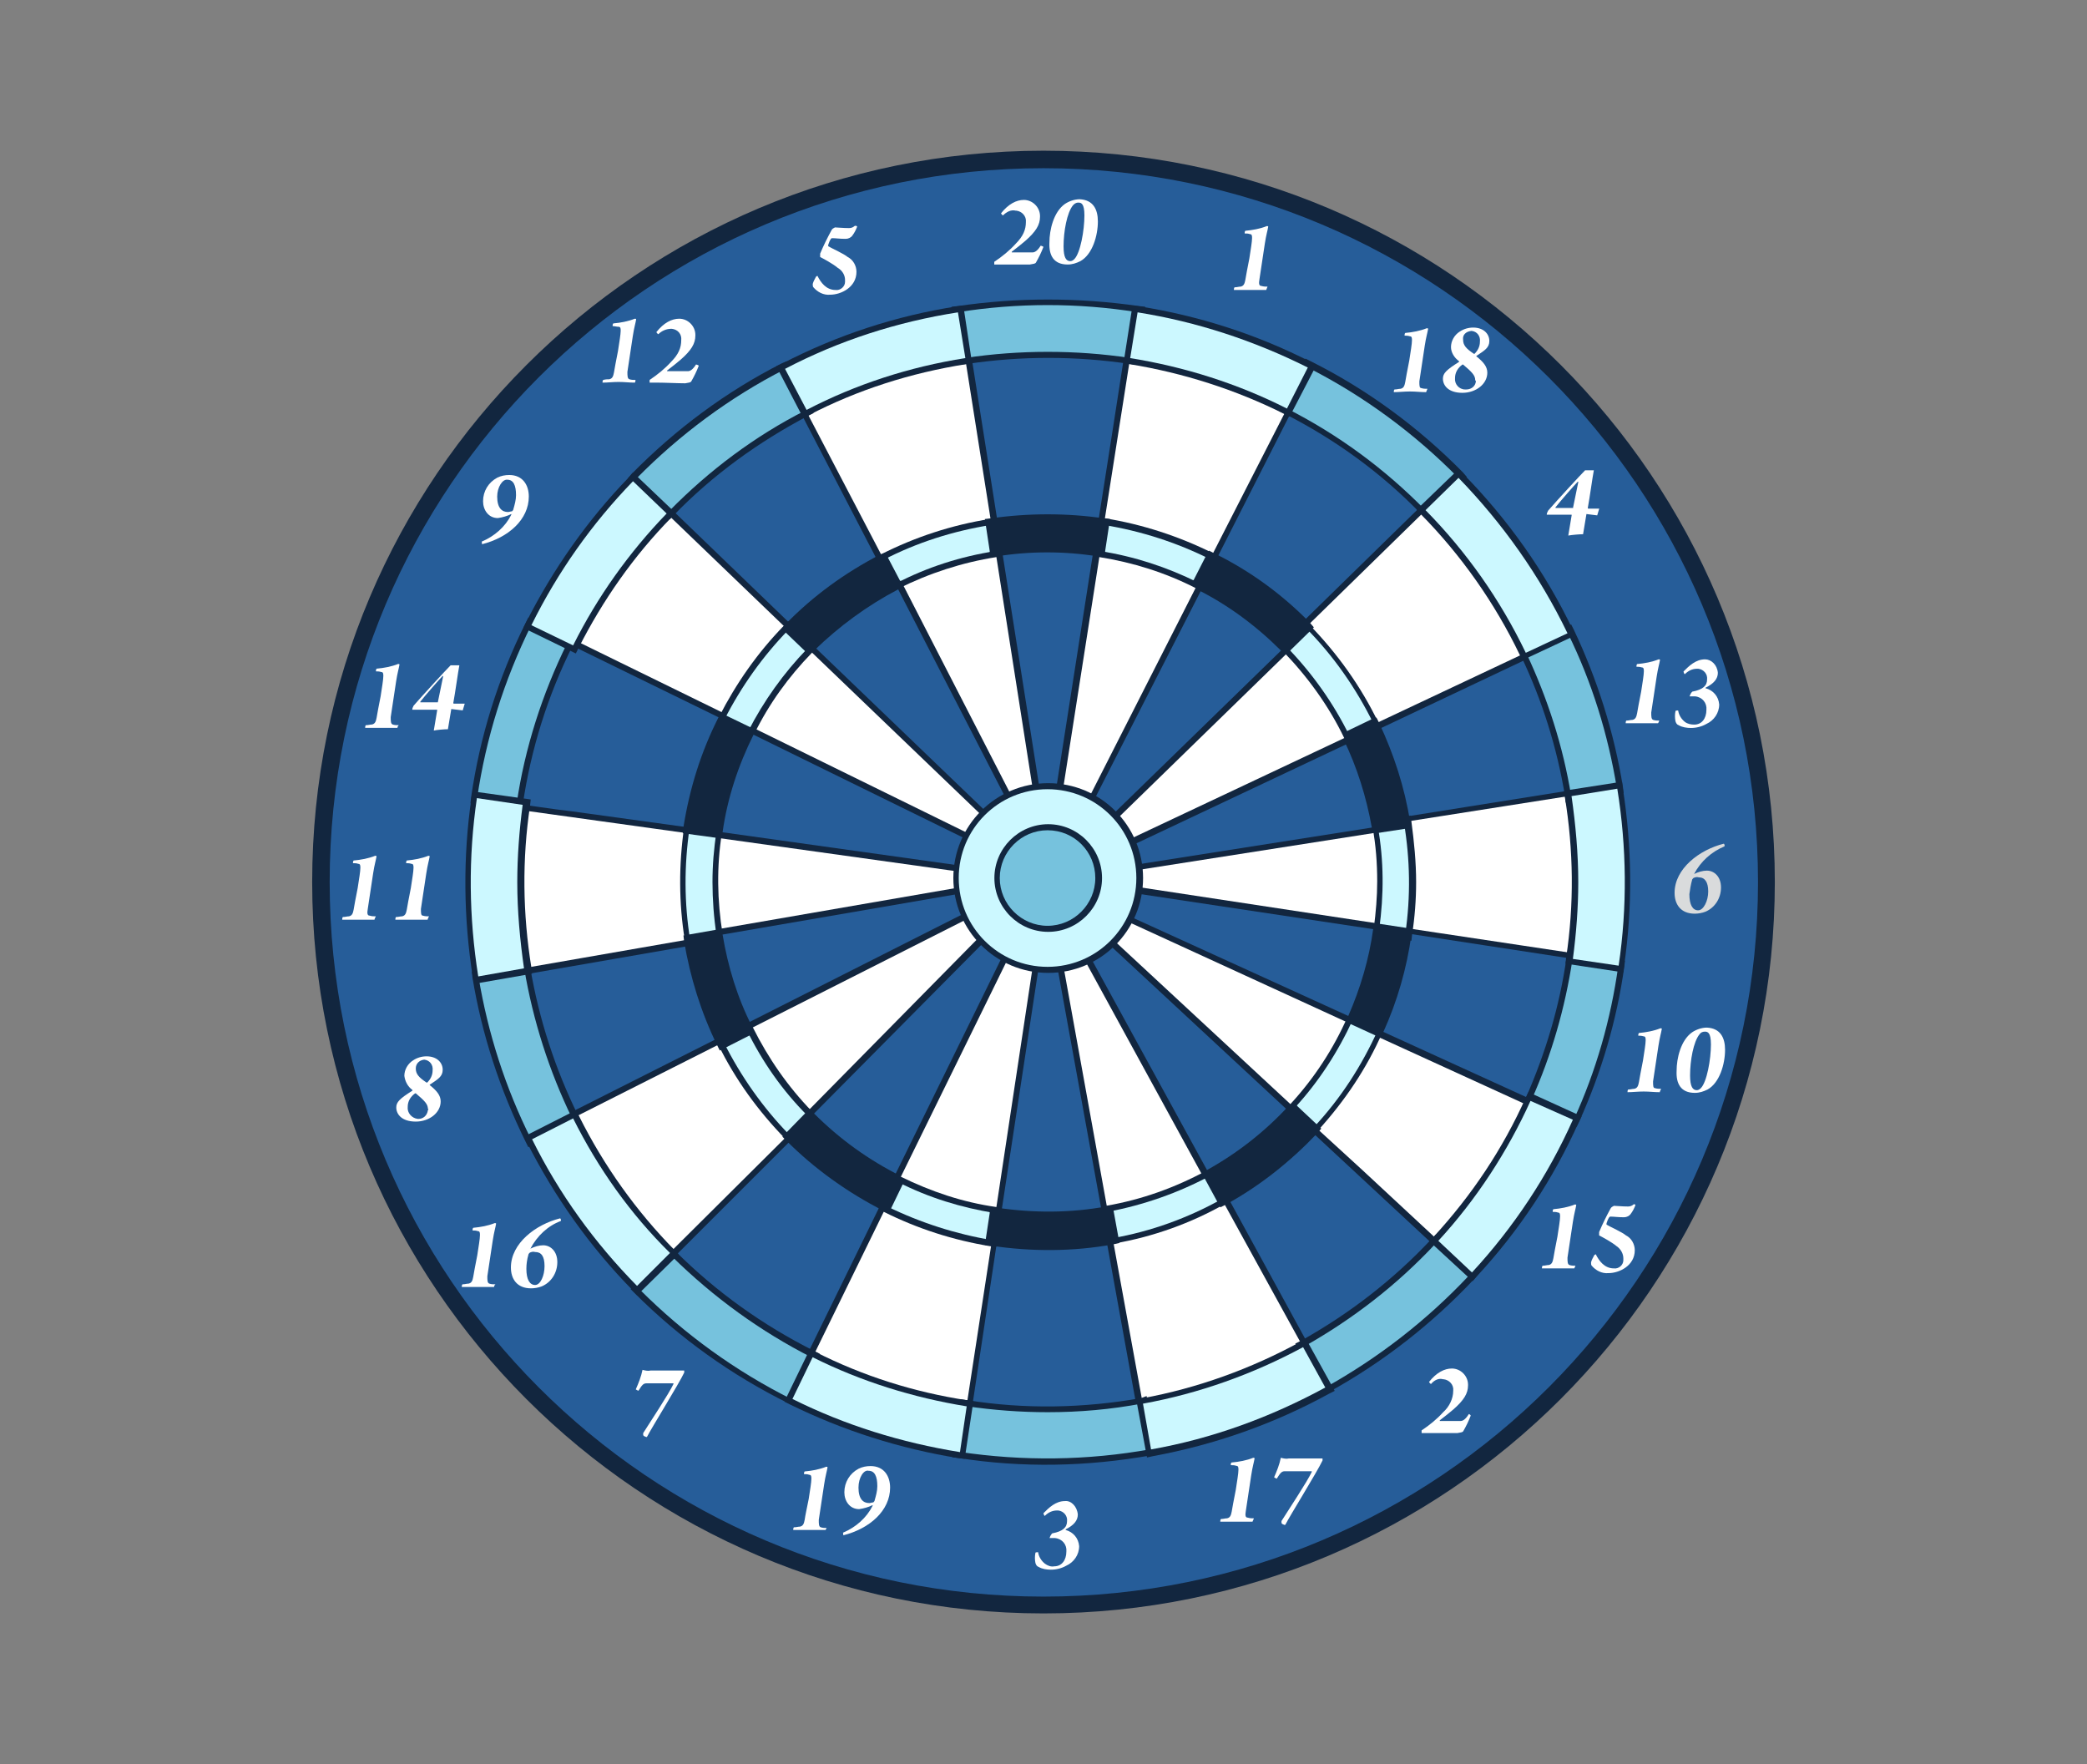 <?xml version="1.0" encoding="utf-8"?>
<!-- Generator: Adobe Illustrator 25.3.1, SVG Export Plug-In . SVG Version: 6.00 Build 0)  -->
<svg version="1.1" id="Layer_1" xmlns="http://www.w3.org/2000/svg" xmlns:xlink="http://www.w3.org/1999/xlink" x="0px" y="0px"
	 viewBox="0 0 310.2 262.2" style="enable-background:new 0 0 310.2 262.2;" xml:space="preserve">
<rect x="0" y="0" width="310.2" height="262.2" fill="#808080" stroke="none"/>
<style type="text/css">
	.st0{fill:#12263F;}
	.st1{fill:#265D99;}
	.st2{fill:url(#Trazado_99918_1_);}
	.st3{fill:url(#Trazado_99920_1_);}
	.st4{fill:url(#Trazado_99922_1_);}
	.st5{fill:url(#Trazado_99924_1_);}
	.st6{fill:url(#Trazado_99926_1_);}
	.st7{fill:url(#Trazado_99928_1_);}
	.st8{fill:url(#Trazado_99930_1_);}
	.st9{fill:url(#Trazado_99932_1_);}
	.st10{fill:#FFFFFF;}
	.st11{fill:#76C2DD;}
	.st12{fill:#CCF8FF;}
	.st13{fill:#D9DBDC;}
</style>
<g id="Grupo_83372" transform="translate(-102.149 -96.417)">
	<g id="Grupo_83371" transform="translate(102.149 96.417)">
		<path id="Trazado_99916" class="st0" d="M263.8,131.1c0,60-48.7,108.7-108.7,108.7c-60,0-108.7-48.7-108.7-108.7
			S95.1,22.4,155.1,22.4c0,0,0,0,0,0C215.2,22.4,263.8,71.1,263.8,131.1C263.8,131.1,263.8,131.1,263.8,131.1z"/>
		<path id="Trazado_99917" class="st1" d="M261.3,131.1c0,58.6-47.5,106.2-106.2,106.2S49,189.7,49,131.1C49,72.5,96.5,25,155.1,25
			c0,0,0,0,0,0C213.7,25,261.3,72.5,261.3,131.1C261.3,131.1,261.3,131.1,261.3,131.1z"/>
		
			<radialGradient id="Trazado_99918_1_" cx="-802.138" cy="662.235" r="0.309" gradientTransform="matrix(43.769 0 0 -43.761 35264.633 29045.078)" gradientUnits="userSpaceOnUse">
			<stop  offset="0" style="stop-color:#FFF064"/>
			<stop  offset="0.427" style="stop-color:#FBCB6B"/>
			<stop  offset="0.778" style="stop-color:#F9B570"/>
			<stop  offset="1" style="stop-color:#F9AD72"/>
		</radialGradient>
		<path id="Trazado_99918" class="st2" d="M143.4,52.3l-0.9,0.1l4.2,26.5l0.9-0.1c5.4-0.8,10.9-0.8,16.3,0l0.9,0.1l4.2-26.5
			l-0.9-0.1C159.9,51.1,151.6,51.1,143.4,52.3L143.4,52.3z"/>
		<path id="Trazado_99919" class="st1" d="M155.7,77.3c2.8,0,5.5,0.2,8.3,0.6l3.9-24.7c-8.1-1.3-16.4-1.3-24.5,0l3.9,24.7
			C150.2,77.6,152.9,77.3,155.7,77.3z"/>
		
			<radialGradient id="Trazado_99920_1_" cx="-802.317" cy="664.057" r="0.318" gradientTransform="matrix(44.162 0 0 -44.157 35588.898 29519.463)" gradientUnits="userSpaceOnUse">
			<stop  offset="0" style="stop-color:#FFF064"/>
			<stop  offset="0.427" style="stop-color:#FBCB6B"/>
			<stop  offset="0.778" style="stop-color:#F9B570"/>
			<stop  offset="1" style="stop-color:#F9AD72"/>
		</radialGradient>
		<path id="Trazado_99920" class="st3" d="M165.1,183.1c-5.8,1.1-11.7,1.1-17.6,0.2l-0.9-0.1l-4.1,26.6l0.9,0.1
			c8.8,1.3,17.7,1.2,26.5-0.3l0.9-0.2l-4.8-26.5L165.1,183.1z"/>
		<path id="Trazado_99921" class="st1" d="M155.7,184.9c-2.8,0-5.5-0.2-8.3-0.6l-3.8,24.8c8.7,1.3,17.5,1.2,26.2-0.3l-4.5-24.7
			C162.1,184.6,158.9,184.8,155.7,184.9z"/>
		
			<radialGradient id="Trazado_99922_1_" cx="-802.784" cy="662.75" r="0.341" gradientTransform="matrix(43.363 0 0 -43.379 35027.535 28858.932)" gradientUnits="userSpaceOnUse">
			<stop  offset="0" style="stop-color:#FFF064"/>
			<stop  offset="0.427" style="stop-color:#FBCB6B"/>
			<stop  offset="0.778" style="stop-color:#F9B570"/>
			<stop  offset="1" style="stop-color:#F9AD72"/>
		</radialGradient>
		<path id="Trazado_99922" class="st4" d="M226.4,96.2L203,107.3l0.4,0.8c2.2,4.5,3.7,9.3,4.5,14.2l0.2,0.9l26.6-4.2l-0.1-0.9
			c-1.2-7.5-3.5-14.7-6.8-21.5l-0.4-0.8L226.4,96.2z"/>
		<path id="Trazado_99923" class="st1" d="M204.2,107.8c2.2,4.6,3.7,9.4,4.6,14.4l24.8-3.9c-1.2-7.4-3.4-14.5-6.7-21.3L204.2,107.8z
			"/>
		
			<radialGradient id="Trazado_99924_1_" cx="-802.048" cy="663.711" r="0.333" gradientTransform="matrix(45.483 0 0 -45.474 36574.199 30334.633)" gradientUnits="userSpaceOnUse">
			<stop  offset="0" style="stop-color:#FFF064"/>
			<stop  offset="0.427" style="stop-color:#FBCB6B"/>
			<stop  offset="0.778" style="stop-color:#F9B570"/>
			<stop  offset="1" style="stop-color:#F9AD72"/>
		</radialGradient>
		<path id="Trazado_99924" class="st5" d="M102.5,138.8l-25.6,4.4l0.1,0.9c1.3,7.8,3.7,15.4,7.3,22.4l0.4,0.8l24-12.2l-0.4-0.8
			c-2.3-4.7-3.9-9.7-4.7-14.8l-0.1-0.9L102.5,138.8z"/>
		<path id="Trazado_99925" class="st1" d="M102.7,139.7L78,144c1.3,7.7,3.7,15.2,7.2,22.2l22.4-11.3
			C105.1,150.1,103.5,145,102.7,139.7z"/>
		
			<radialGradient id="Trazado_99926_1_" cx="-806.429" cy="665.426" r="0.312" gradientTransform="matrix(55.37 0 0 -55.353 44849.578 37017.227)" gradientUnits="userSpaceOnUse">
			<stop  offset="0" style="stop-color:#FFF064"/>
			<stop  offset="0.427" style="stop-color:#FBCB6B"/>
			<stop  offset="0.778" style="stop-color:#F9B570"/>
			<stop  offset="1" style="stop-color:#F9AD72"/>
		</radialGradient>
		<path id="Trazado_99926" class="st6" d="M194.4,167.1c-3.8,4.1-8.2,7.6-13.1,10.3l-0.8,0.4l12.9,23.6l0.8-0.4
			c7.4-4.1,14.1-9.3,19.8-15.5l0.6-0.7L195,166.4L194.4,167.1z"/>
		<path id="Trazado_99927" class="st1" d="M181.7,178.2l12,22c7.3-4,13.9-9.2,19.6-15.3l-18.3-17.1
			C191.2,171.9,186.7,175.4,181.7,178.2z"/>
		
			<radialGradient id="Trazado_99928_1_" cx="-805.514" cy="664.284" r="0.313" gradientTransform="matrix(55.209 0 0 -55.219 44586.922 36758.262)" gradientUnits="userSpaceOnUse">
			<stop  offset="0" style="stop-color:#FFF064"/>
			<stop  offset="0.427" style="stop-color:#FBCB6B"/>
			<stop  offset="0.778" style="stop-color:#F9B570"/>
			<stop  offset="1" style="stop-color:#F9AD72"/>
		</radialGradient>
		<path id="Trazado_99928" class="st7" d="M119.3,60.1c-7.6,3.9-14.5,9-20.5,15.1l-0.6,0.7l19.3,18.7l0.6-0.6c4-4,8.5-7.3,13.5-9.9
			l0.8-0.4l-12.3-23.9L119.3,60.1z"/>
		<path id="Trazado_99929" class="st1" d="M131.2,83.2l-11.5-22.3c-7.5,3.9-14.3,8.9-20.3,14.9l18,17.5
			C121.5,89.3,126.1,85.9,131.2,83.2z"/>
		
			<radialGradient id="Trazado_99930_1_" cx="-806.437" cy="664.312" r="0.313" gradientTransform="matrix(55.471 0 0 -55.445 44929.902 36909.836)" gradientUnits="userSpaceOnUse">
			<stop  offset="0" style="stop-color:#FFF064"/>
			<stop  offset="0.427" style="stop-color:#FBCB6B"/>
			<stop  offset="0.778" style="stop-color:#F9B570"/>
			<stop  offset="1" style="stop-color:#F9AD72"/>
		</radialGradient>
		<path id="Trazado_99930" class="st8" d="M190.5,60.3l-11.8,23.2l0.8,0.4c5.1,2.6,9.7,5.9,13.7,10l0.6,0.6l19.2-18.8l-0.6-0.6
			c-6.1-6.2-13.1-11.3-20.8-15.2l-0.8-0.4L190.5,60.3z"/>
		<path id="Trazado_99931" class="st1" d="M193.9,93.3l17.9-17.5c-6-6.1-12.9-11.2-20.5-15L180,83.1
			C185.1,85.7,189.8,89.2,193.9,93.3z"/>
		
			<radialGradient id="Trazado_99932_1_" cx="-805.696" cy="665.494" r="0.311" gradientTransform="matrix(55.872 0 0 -55.847 45130.953 37351.145)" gradientUnits="userSpaceOnUse">
			<stop  offset="0" style="stop-color:#FFF064"/>
			<stop  offset="0.427" style="stop-color:#FBCB6B"/>
			<stop  offset="0.778" style="stop-color:#F9B570"/>
			<stop  offset="1" style="stop-color:#F9AD72"/>
		</radialGradient>
		<path id="Trazado_99932" class="st9" d="M116.9,168.3l-18.3,18.4l0.6,0.6c6.1,6.2,13.2,11.3,21,15.1l0.8,0.4l11.8-24.2l-0.8-0.4
			c-5.2-2.6-9.9-6-13.9-10.1l-0.6-0.7L116.9,168.3z"/>
		<path id="Trazado_99933" class="st1" d="M117.6,169l-17.7,17.8c6.1,6.1,13.1,11.1,20.8,15l11-22.5
			C126.5,176.6,121.7,173.1,117.6,169z"/>
		<g id="Grupo_83357" transform="translate(46.863 47.174)">
			<path id="Trazado_99934" class="st0" d="M186.5,70.3l-25.7,4.1l0.1,0.9c0.9,5.3,1,10.8,0.2,16.2l-0.1,0.9l26.6,4.1l0.1-0.9
				c1.2-8.1,1.1-16.4-0.2-24.4l-0.1-0.9L186.5,70.3z"/>
			<path id="Trazado_99935" class="st10" d="M162.6,83.9c0,2.6-0.2,5.1-0.6,7.6l24.8,3.8c1.2-8,1.1-16.2-0.2-24.2l-24.8,3.9
				C162.4,78,162.6,81,162.6,83.9z"/>
			<path id="Trazado_99936" class="st0" d="M30,72.3c-1.2,8.2-1.1,16.5,0.2,24.6l0.1,0.9l26.5-4.6l-0.1-0.9
				c-0.9-5.4-0.9-10.9-0.1-16.3l0.1-0.9l-26.6-3.7L30,72.3z"/>
			<path id="Trazado_99937" class="st10" d="M55.1,83.9c0-2.7,0.2-5.3,0.6-8l-24.8-3.5c-1.2,8.1-1.1,16.3,0.2,24.3l24.7-4.3
				C55.3,89.7,55.1,86.8,55.1,83.9z"/>
			<path id="Trazado_99938" class="st0" d="M134.3,130.2c-5,2.7-10.4,4.7-16,5.7l-0.9,0.2l4.8,26.5l0.9-0.2
				c8.4-1.5,16.6-4.4,24.1-8.6l0.8-0.4l-12.9-23.6L134.3,130.2z"/>
			<path id="Trazado_99939" class="st10" d="M118.5,136.8l4.5,24.7c8.3-1.5,16.4-4.4,23.8-8.5l-12.1-22
				C129.7,133.8,124.2,135.8,118.5,136.8z"/>
			<path id="Trazado_99940" class="st0" d="M96.5,5.2C88.1,6.5,80,9.1,72.5,12.9l-0.8,0.4l12.4,23.9l0.8-0.4
				c4.9-2.5,10.3-4.3,15.8-5.1l0.9-0.1L97.4,5L96.5,5.2z"/>
			<path id="Trazado_99941" class="st10" d="M100.5,30.8L96.6,6.1c-8.2,1.3-16.2,3.9-23.7,7.7L84.5,36
				C89.5,33.5,94.9,31.7,100.5,30.8z"/>
			<path id="Trazado_99942" class="st0" d="M164.4,28l-18.6,18.2l0.6,0.7c4.1,4.1,7.5,8.9,10,14.1l0.4,0.8l24.3-11.5l-0.4-0.8
				c-3.8-7.9-8.9-15.2-15.1-21.4l-0.6-0.6L164.4,28z"/>
			<path id="Trazado_99943" class="st10" d="M157.3,60.5l22.7-10.7c-3.8-7.8-8.8-15-14.9-21.2l-17.9,17.5
				C151.3,50.4,154.7,55.2,157.3,60.5z"/>
			<path id="Trazado_99944" class="st0" d="M60.3,106.9l-23.2,11.7l0.4,0.8c3.7,7.5,8.6,14.4,14.5,20.3l0.6,0.7l19-19l-0.6-0.6
				c-3.9-4-7.1-8.5-9.6-13.5l-0.4-0.8L60.3,106.9z"/>
			<path id="Trazado_99945" class="st10" d="M60.7,107.7L38.3,119c3.7,7.4,8.5,14.2,14.3,20.1l17.8-17.7
				C66.4,117.4,63.2,112.8,60.7,107.7z"/>
			<path id="Trazado_99946" class="st0" d="M157.1,105.6c-2.3,5.1-5.4,9.9-9.2,14l-0.6,0.7l19.7,18.3l0.6-0.7
				c5.8-6.3,10.5-13.4,14-21.1l0.4-0.8l-24.5-11.2L157.1,105.6z"/>
			<path id="Trazado_99947" class="st10" d="M148.5,120.2l7.1,6.5l11.3,10.5c5.7-6.2,10.4-13.2,13.8-20.9l-22.8-10.4
				C155.5,111.2,152.4,116,148.5,120.2z"/>
			<path id="Trazado_99948" class="st0" d="M51.6,28.5c-5.7,5.9-10.4,12.6-14.1,19.9l-0.4,0.8L61.2,61l0.4-0.8
				c2.4-4.8,5.6-9.2,9.3-13.1l0.6-0.7L52.2,27.8L51.6,28.5z"/>
			<path id="Trazado_99949" class="st10" d="M70.3,46.5L52.2,29.1c-5.6,5.8-10.3,12.4-13.9,19.7l22.5,11
				C63.3,54.9,66.5,50.4,70.3,46.5z"/>
			<path id="Trazado_99950" class="st0" d="M120.2,5.9l-1.8,11.6l-2.2,14l0.9,0.1c5.4,0.8,10.6,2.5,15.5,5l0.8,0.4l12.2-24l-0.8-0.4
				c-7.4-3.7-15.4-6.3-23.6-7.6L120.4,5L120.2,5.9z"/>
			<path id="Trazado_99951" class="st10" d="M133,35.9l11.4-22.3c-7.3-3.7-15.2-6.2-23.3-7.5l-3.9,24.8
				C122.7,31.7,128,33.4,133,35.9z"/>
			<path id="Trazado_99952" class="st0" d="M84.1,131.7L72.7,155l0.8,0.4c7.3,3.6,15.1,6.1,23.1,7.3l0.9,0.1l4-26.6l-0.9-0.1
				c-5.3-0.8-10.5-2.5-15.3-4.9l-0.8-0.4L84.1,131.7z"/>
			<path id="Trazado_99953" class="st10" d="M84.9,132.1l-11,22.5c7.2,3.6,14.9,6,22.9,7.2l3.8-24.8
				C95.1,136.2,89.8,134.5,84.9,132.1z"/>
		</g>
		<path id="Trazado_99954" class="st0" d="M208,138.7c-0.7,4.8-2.1,9.5-4.1,14l-0.4,0.8l24.5,11.2l0.4-0.8c3-6.7,5.1-13.9,6.2-21.2
			l0.1-0.9l-26.6-4L208,138.7z"/>
		<path id="Trazado_99955" class="st1" d="M204.8,153l22.8,10.4c3-6.7,5.1-13.7,6.1-20.9l-24.8-3.8
			C208.2,143.7,206.8,148.5,204.8,153z"/>
		<g id="Grupo_83358" transform="translate(37.225 34.994)">
			<path id="Trazado_99956" class="st0" d="M105.1,10.5l-0.9,0.1l1.4,8.6l0.9-0.1c8-1.2,16.2-1.2,24.2,0l0.9,0.1l1.4-8.6l-0.9-0.1
				C123,9.2,114,9.2,105.1,10.5L105.1,10.5z"/>
			<path id="Trazado_99957" class="st11" d="M118.5,17.3c4.1,0,8.2,0.3,12.2,0.9l1.1-6.8c-8.8-1.4-17.8-1.4-26.6,0l1.1,6.8
				C110.3,17.6,114.4,17.3,118.5,17.3z"/>
			<path id="Trazado_99958" class="st0" d="M132.4,172.8c-8.5,1.5-17.3,1.7-25.9,0.3l-0.9-0.1l-1.3,8.6l0.9,0.1
				c9.5,1.5,19.2,1.3,28.7-0.4l0.9-0.2l-1.6-8.6L132.4,172.8z"/>
			<path id="Trazado_99959" class="st11" d="M118.5,174.9c-4,0-8.1-0.3-12.1-0.9l-1,6.8c9.4,1.4,19,1.3,28.4-0.4l-1.2-6.8
				C127.9,174.5,123.2,174.9,118.5,174.9z"/>
			<path id="Trazado_99960" class="st0" d="M195.4,58.3l-7,3.3l0.4,0.8c3.2,6.7,5.4,13.7,6.6,21l0.1,0.9l8.6-1.4l-0.1-0.9
				c-1.3-8.1-3.8-16-7.3-23.4l-0.4-0.8L195.4,58.3z"/>
			<path id="Trazado_99961" class="st11" d="M196.3,83.3l6.8-1.1c-1.3-8-3.7-15.8-7.3-23.1l-6.2,2.9
				C192.8,68.8,195.1,75.9,196.3,83.3z"/>
			<path id="Trazado_99962" class="st0" d="M40.6,108.1l-7.7,1.3l0.1,0.9c1.4,8.5,4.1,16.7,7.9,24.4l0.4,0.8l7.8-3.9l-0.4-0.8
				c-3.4-6.9-5.8-14.3-7.1-21.9l-0.1-0.9L40.6,108.1z"/>
			<path id="Trazado_99963" class="st11" d="M40.7,109l-6.8,1.2c1.4,8.4,4,16.5,7.8,24.1l6.1-3.1C44.4,124.2,42,116.7,40.7,109z"/>
			<path id="Trazado_99964" class="st0" d="M175.5,149.2c-5.6,6-12.2,11.1-19.4,15.1l-0.8,0.4l4.2,7.6l0.8-0.4
				c8-4.4,15.3-10.1,21.6-16.8l0.6-0.7l-6.3-5.9L175.5,149.2z"/>
			<path id="Trazado_99965" class="st11" d="M156.5,165.2l3.3,6c7.9-4.4,15.1-10,21.3-16.6l-5-4.7
				C170.4,156,163.8,161.1,156.5,165.2z"/>
			<path id="Trazado_99966" class="st0" d="M79,19c-8.3,4.2-15.8,9.8-22.3,16.4l-0.6,0.7l6.2,6.1l0.6-0.6c5.8-6,12.6-10.9,20-14.8
				l0.8-0.4l-4-7.7L79,19z"/>
			<path id="Trazado_99967" class="st11" d="M82.5,26l-3.1-6.1c-8.2,4.2-15.6,9.7-22,16.2l4.9,4.8C68.2,34.9,75,29.8,82.5,26z"/>
			<path id="Trazado_99968" class="st0" d="M156.4,19.2l-3.5,6.9l0.8,0.4c7.5,3.8,14.4,8.8,20.3,14.9l0.6,0.6l6.2-6.1l-0.6-0.7
				c-6.6-6.7-14.2-12.3-22.6-16.5l-0.8-0.4L156.4,19.2z"/>
			<path id="Trazado_99969" class="st11" d="M174.6,40.8l4.9-4.8c-6.5-6.6-14.1-12.2-22.4-16.4l-3.1,6.1
				C161.7,29.6,168.6,34.7,174.6,40.8z"/>
			<path id="Trazado_99970" class="st0" d="M62,151.1l-5.5,5.5l0.6,0.6c6.7,6.7,14.4,12.2,22.9,16.4l0.8,0.4l3.8-7.8l-0.8-0.4
				c-7.6-3.8-14.6-8.8-20.6-14.8l-0.6-0.6L62,151.1z"/>
			<path id="Trazado_99971" class="st11" d="M62.7,151.8l-4.8,4.9c6.6,6.6,14.2,12.1,22.6,16.3l3-6.2
				C75.8,162.9,68.8,157.8,62.7,151.8z"/>
			<path id="Trazado_99972" class="st0" d="M195.6,107.4c-1,7.1-3.1,14.1-6,20.7l-0.4,0.8l7.9,3.6l0.4-0.8c3.3-7.3,5.6-15.1,6.7-23
				l0.1-0.9l-8.6-1.3L195.6,107.4z"/>
			<path id="Trazado_99973" class="st11" d="M190.4,128.5l6.3,2.9c3.3-7.2,5.5-14.9,6.6-22.8l-6.8-1
				C195.4,114.8,193.4,121.8,190.4,128.5z"/>
			<path id="Trazado_99974" class="st0" d="M40.9,57.6c-4.1,8.2-6.8,16.9-8.1,25.9l-0.1,0.9l8.6,1.2l0.1-0.9
				c1.2-8.1,3.7-16,7.3-23.3l0.4-0.8l-7.8-3.8L40.9,57.6z"/>
			<path id="Trazado_99975" class="st11" d="M47.9,61l-6.2-3c-4,8.1-6.7,16.7-8,25.6l6.8,0.9C41.7,76.4,44.2,68.4,47.9,61z"/>
		</g>
		<path id="Trazado_99976" class="st0" d="M84.3,95.6c-3.7,7.5-6.3,15.6-7.5,23.8l-0.1,0.9l26.6,3.7l0.1-0.9
			c0.8-5.5,2.5-10.8,5-15.7l0.4-0.8L84.7,94.8L84.3,95.6z"/>
		<path id="Trazado_99977" class="st1" d="M107.6,107L85.1,96c-3.7,7.4-6.2,15.4-7.4,23.6l5,0.7l2.4,0.3l17.4,2.4
			C103.4,117.5,105.1,112.1,107.6,107z"/>
		<g id="Grupo_83359" transform="translate(35.985 36.424)">
			<path id="Trazado_99978" class="st0" d="M204.2,79.9l-7.7,1.2l0.1,0.9c1.3,7.9,1.4,16,0.2,23.9l-0.1,0.9l8.6,1.3l0.1-0.9
				c1.3-8.8,1.2-17.8-0.2-26.6l-0.1-0.9L204.2,79.9z"/>
			<path id="Trazado_99979" class="st12" d="M198.6,94.7c0,3.8-0.3,7.6-0.8,11.4l6.8,1c1.3-8.7,1.2-17.6-0.2-26.3l-6.8,1.1
				C198.2,86.1,198.6,90.4,198.6,94.7z"/>
			<path id="Trazado_99980" class="st0" d="M34.1,82.1c-1.3,8.9-1.2,17.9,0.2,26.8l0.2,0.9l8.6-1.5l-0.1-0.9
				c-1.3-8-1.4-16.1-0.2-24.1l0.1-0.9l-8.6-1.2L34.1,82.1z"/>
			<path id="Trazado_99981" class="st12" d="M40.9,94.7c0-3.8,0.3-7.7,0.8-11.5l-6.8-1c-1.3,8.8-1.2,17.7,0.2,26.5l6.8-1.2
				C41.3,103.3,40.9,99,40.9,94.7z"/>
			<path id="Trazado_99982" class="st0" d="M157.3,163c-7.3,4-15.3,6.9-23.5,8.4l-0.9,0.2l1.6,8.6l0.9-0.2c9.2-1.7,18-4.8,26.2-9.3
				l0.8-0.4l-4.2-7.6L157.3,163z"/>
			<path id="Trazado_99983" class="st12" d="M133.9,172.2l1.2,6.8c9.1-1.6,17.8-4.8,25.9-9.2l-3.3-6
				C150.3,167.8,142.2,170.7,133.9,172.2z"/>
			<path id="Trazado_99984" class="st0" d="M106.3,9.1c-9.1,1.4-17.9,4.3-26,8.5L79.4,18l4,7.7l0.8-0.4c7.3-3.8,15.2-6.3,23.4-7.6
				l0.9-0.1L107.2,9L106.3,9.1z"/>
			<path id="Trazado_99985" class="st12" d="M107.5,16.8l-1.1-6.8c-9,1.4-17.7,4.2-25.7,8.4l3.2,6.1C91.2,20.7,99.2,18.1,107.5,16.8
				z"/>
			<path id="Trazado_99986" class="st0" d="M180.2,33.9l-5.6,5.4l0.6,0.7c6,6.1,11,13.2,14.7,20.9l0.4,0.8l7.9-3.7l-0.4-0.8
				c-4.1-8.6-9.7-16.5-16.4-23.3l-0.6-0.6L180.2,33.9z"/>
			<path id="Trazado_99987" class="st12" d="M190.8,60.6l6.2-2.9c-4.1-8.5-9.6-16.3-16.2-23.1l-4.9,4.8
				C182,45.6,187,52.7,190.8,60.6z"/>
			<path id="Trazado_99988" class="st0" d="M48.8,129l-6.9,3.5l0.4,0.8c4.1,8.1,9.4,15.6,15.8,22.1l0.6,0.7l6.2-6.1l-0.6-0.6
				c-5.7-5.8-10.5-12.5-14.2-19.9l-0.4-0.8L48.8,129z"/>
			<path id="Trazado_99989" class="st12" d="M49.2,129.8l-6.1,3.1c4,8.1,9.3,15.4,15.6,21.8l4.9-4.9C57.7,144,52.9,137.2,49.2,129.8
				z"/>
			<path id="Trazado_99990" class="st0" d="M190.8,126.7c-3.4,7.6-8,14.5-13.7,20.7l-0.6,0.7l6.4,5.9l0.6-0.7
				c6.3-6.8,11.4-14.5,15.2-23l0.4-0.8l-7.9-3.6L190.8,126.7z"/>
			<path id="Trazado_99991" class="st12" d="M177.8,148l5,4.7c6.2-6.7,11.3-14.4,15-22.7l-6.3-2.8
				C188.1,134.7,183.5,141.8,177.8,148z"/>
			<path id="Trazado_99992" class="st0" d="M57.5,34.5c-6.2,6.4-11.3,13.7-15.3,21.6l-0.4,0.8l7.8,3.8l0.4-0.8
				c3.6-7.1,8.2-13.7,13.8-19.4l0.6-0.7l-6.3-6L57.5,34.5z"/>
			<path id="Trazado_99993" class="st12" d="M63.1,39.9l-5-4.8C52,41.4,46.9,48.6,43,56.5l6.2,3C52.8,52.3,57.5,45.7,63.1,39.9z"/>
			<path id="Trazado_99994" class="st0" d="M132.2,9.9l-1.2,7.7l0.9,0.1c8,1.3,15.8,3.8,23,7.4l0.8,0.4l4-7.7l-0.8-0.4
				c-8-4.1-16.7-6.9-25.6-8.3L132.3,9L132.2,9.9z"/>
			<path id="Trazado_99995" class="st12" d="M155.3,24.3l3.1-6.1c-8-4-16.5-6.8-25.3-8.2l-1.1,6.8C140.1,18.1,148,20.6,155.3,24.3z"
				/>
			<path id="Trazado_99996" class="st0" d="M84,164.9l-3.4,7l0.8,0.4c7.9,3.9,16.4,6.6,25.1,8l0.9,0.1l1.3-8.6l-0.9-0.1
				c-7.9-1.2-15.5-3.6-22.6-7.2l-0.8-0.4L84,164.9z"/>
			<path id="Trazado_99997" class="st12" d="M84.8,165.3l-3,6.2c7.8,3.9,16.2,6.5,24.9,7.9l1-6.8C99.7,171.3,92,168.9,84.8,165.3z"
				/>
			<path id="Trazado_99998" class="st0" d="M172.6,85l-5.7,0.9l0.2,0.9c0.8,4.9,0.9,9.8,0.2,14.7l-0.1,0.9l6.6,1l0.1-0.9
				c0.4-2.6,0.6-5.2,0.6-7.8c0-3-0.3-6-0.7-9l-0.1-0.9L172.6,85z"/>
			<path id="Trazado_99999" class="st12" d="M168.6,94.7c0,2.3-0.2,4.6-0.5,6.9l4.8,0.7c0.8-5.5,0.7-11-0.2-16.4l-4.8,0.8
				C168.4,89.3,168.6,92,168.6,94.7z"/>
			<path id="Trazado_100000" class="st0" d="M65.7,86.5c-0.8,5.6-0.8,11.3,0.1,16.8l0.1,0.9l6.6-1.1l-0.1-0.9
				c-0.8-4.9-0.8-9.9-0.1-14.8l0.1-0.9l-6.6-0.9L65.7,86.5z"/>
			<path id="Trazado_100001" class="st12" d="M70.8,94.7c0-2.4,0.2-4.9,0.5-7.3l-4.8-0.7c-0.8,5.5-0.8,11.1,0.1,16.6l4.8-0.8
				C71,99.8,70.8,97.3,70.8,94.7z"/>
			<path id="Trazado_100002" class="st0" d="M142.9,136.7c-4.5,2.5-9.4,4.2-14.5,5.1l-0.9,0.2l1.2,6.6l0.9-0.2
				c5.8-1,11.4-3,16.5-5.9l0.8-0.4l-3.2-5.8L142.9,136.7z"/>
			<path id="Trazado_100003" class="st12" d="M128.5,142.8l0.9,4.8c5.7-1,11.2-3,16.2-5.8l-2.3-4.3
				C138.7,140.1,133.7,141.8,128.5,142.8z"/>
			<path id="Trazado_100004" class="st0" d="M111.2,40.7c-5.7,0.9-11.2,2.7-16.3,5.3l-0.8,0.4l3.1,5.9l0.8-0.4
				c4.5-2.3,9.3-3.9,14.3-4.6l0.9-0.1l-1-6.6L111.2,40.7z"/>
			<path id="Trazado_100005" class="st12" d="M112.1,46.4l-0.8-4.8c-5.6,0.9-11,2.6-16,5.2l2.2,4.3
				C102.1,48.7,107.1,47.2,112.1,46.4z"/>
			<path id="Trazado_100006" class="st0" d="M157.3,56.3l-4.1,4l0.6,0.7c3.7,3.7,6.8,8.1,9.1,12.8l0.4,0.8l6-2.8l-0.4-0.8
				c-2.6-5.4-6.1-10.3-10.3-14.6l-0.6-0.6L157.3,56.3z"/>
			<path id="Trazado_100007" class="st12" d="M163.8,73.3l4.4-2.1c-2.6-5.3-6-10.2-10.2-14.4l-3.5,3.4
				C158.3,64.1,161.4,68.5,163.8,73.3z"/>
			<path id="Trazado_100008" class="st0" d="M75.5,115.5l-5.1,2.6l0.4,0.8c2.5,5.1,5.9,9.8,9.9,13.9l0.6,0.7l4.7-4.7l-0.6-0.6
				c-3.5-3.6-6.4-7.7-8.7-12.2l-0.4-0.8L75.5,115.5z"/>
			<path id="Trazado_100009" class="st12" d="M75.9,116.3l-4.3,2.2c2.5,5,5.8,9.7,9.7,13.7l3.4-3.4
				C81.1,125.1,78.1,120.9,75.9,116.3z"/>
			<path id="Trazado_100010" class="st0" d="M163.5,114.3c-2.1,4.7-4.9,9-8.4,12.7l-0.6,0.7l4.9,4.5l0.6-0.7
				c3.9-4.3,7.2-9.2,9.5-14.5l0.4-0.8l-6.1-2.8L163.5,114.3z"/>
			<path id="Trazado_100011" class="st12" d="M155.8,127.7l3.6,3.3c3.9-4.2,7-9,9.4-14.3l-4.4-2
				C162.2,119.4,159.3,123.8,155.8,127.7z"/>
			<path id="Trazado_100012" class="st0" d="M80.5,56.6c-3.9,4-7.1,8.6-9.6,13.5L70.5,71l6,2.9l0.4-0.8c2.2-4.4,5.1-8.4,8.5-11.9
				l0.6-0.7l-4.8-4.6L80.5,56.6z"/>
			<path id="Trazado_100013" class="st12" d="M84.7,60.6l-3.5-3.4c-3.8,3.9-7,8.4-9.5,13.3l4.4,2.1C78.3,68.2,81.2,64.2,84.7,60.6z"
				/>
			<path id="Trazado_100014" class="st0" d="M127.2,41.4l-0.9,5.7l0.9,0.1c4.9,0.8,9.6,2.3,14.1,4.5l0.8,0.4l3-5.9l-0.8-0.4
				c-5-2.5-10.5-4.3-16.1-5.2l-0.9-0.1L127.2,41.4z"/>
			<path id="Trazado_100015" class="st12" d="M141.7,51l2.2-4.3c-5-2.5-10.3-4.2-15.8-5.1l-0.8,4.8C132.3,47.1,137.2,48.7,141.7,51z
				"/>
			<path id="Trazado_100016" class="st0" d="M97.1,138.1l-2.5,5.2l0.8,0.4c5,2.5,10.3,4.2,15.8,5.1l0.9,0.1l1-6.6l-0.9-0.1
				c-4.8-0.8-9.5-2.3-13.9-4.4l-0.8-0.4L97.1,138.1z"/>
			<path id="Trazado_100017" class="st12" d="M98,138.5l-2.1,4.4c4.9,2.4,10.2,4.1,15.6,5l0.7-4.8C107.2,142.2,102.4,140.7,98,138.5
				z"/>
		</g>
		<g id="Grupo_83360" transform="translate(87.286 85.542)">
			<path id="Trazado_100018" class="st0" d="M60-8.5l-0.9,0.1l1,6.6L61-1.9c4.9-0.8,9.9-0.8,14.8,0l0.9,0.1l1-6.6l-0.9-0.1
				C71.3-9.3,65.6-9.3,60-8.5L60-8.5z"/>
			<path id="Trazado_100019" class="st0" d="M68.4-3.4c2.5,0,5,0.2,7.5,0.6l0.8-4.8c-5.5-0.8-11.1-0.8-16.6,0l0.8,4.8
				C63.4-3.2,65.9-3.4,68.4-3.4z"/>
			<path id="Trazado_100020" class="st0" d="M77,92.8c-5.3,1-10.7,1-16,0.2l-0.9-0.1l-1,6.6l0.9,0.1c6,0.9,12.2,0.9,18.2-0.2
				l0.9-0.2l-1.2-6.6L77,92.8z"/>
			<path id="Trazado_100021" class="st0" d="M68.4,94.5c-2.5,0-5-0.2-7.5-0.6l-0.7,4.8c5.9,0.9,12,0.8,17.9-0.2l-0.9-4.8
				C74.3,94.2,71.4,94.5,68.4,94.5z"/>
			<path id="Trazado_100022" class="st0" d="M116.5,21.4l-5.2,2.5l0.4,0.8c2,4.1,3.3,8.4,4.1,12.9l0.1,0.9l6.6-1l-0.2-0.9
				c-0.8-5.1-2.4-10-4.6-14.7l-0.4-0.8L116.5,21.4z"/>
			<path id="Trazado_100023" class="st0" d="M116.7,37.4l4.8-0.8c-0.8-5-2.4-9.9-4.6-14.4l-4.4,2.1
				C114.5,28.5,115.9,32.9,116.7,37.4z"/>
			<path id="Trazado_100024" class="st0" d="M20,52.5l-5.7,1l0.1,0.9c0.9,5.3,2.5,10.5,4.9,15.4l0.4,0.8l5.9-3l-0.4-0.8
				c-2.1-4.3-3.5-8.8-4.3-13.5l-0.1-0.9L20,52.5z"/>
			<path id="Trazado_100025" class="st0" d="M20.2,53.4l-4.8,0.8c0.8,5.2,2.5,10.3,4.8,15.1l4.3-2.2C22.4,62.8,20.9,58.1,20.2,53.4z
				"/>
			<path id="Trazado_100026" class="st0" d="M103.6,78.2c-3.5,3.7-7.5,6.9-11.9,9.3L90.9,88l3.2,5.9l0.8-0.4
				c5.1-2.8,9.6-6.4,13.6-10.6l0.6-0.7l-4.9-4.6L103.6,78.2z"/>
			<path id="Trazado_100027" class="st0" d="M92.1,88.4l2.3,4.3c5-2.8,9.5-6.3,13.4-10.4l-3.5-3.3C100.7,82.6,96.6,85.9,92.1,88.4z"
				/>
			<path id="Trazado_100028" class="st0" d="M43.5-3.1c-5.2,2.7-9.9,6.1-14,10.3l-0.6,0.7l4.8,4.6l0.6-0.6c3.6-3.6,7.7-6.7,12.3-9
				l0.8-0.4l-3.1-5.9L43.5-3.1z"/>
			<path id="Trazado_100029" class="st0" d="M46.2,2L44-2.3c-5.1,2.6-9.7,6-13.8,10.1l3.5,3.4C37.3,7.5,41.5,4.4,46.2,2z"/>
			<path id="Trazado_100030" class="st0" d="M91.9-2.8l-2.6,5.1l0.8,0.4c4.6,2.3,8.8,5.4,12.5,9.1l0.6,0.6l4.8-4.7l-0.6-0.7
				c-4.1-4.2-8.9-7.7-14.2-10.3l-0.8-0.4L91.9-2.8z"/>
			<path id="Trazado_100031" class="st0" d="M103.2,11.1l3.5-3.4c-4.1-4.1-8.8-7.5-14-10.2l-2.2,4.3C95.2,4.3,99.5,7.4,103.2,11.1z"
				/>
			<path id="Trazado_100032" class="st0" d="M33,79.3L29,83.4l0.6,0.6c4.2,4.2,9.1,7.7,14.4,10.4l0.8,0.4l2.9-6L47,88.5
				c-4.7-2.3-8.9-5.4-12.6-9.2l-0.6-0.6L33,79.3z"/>
			<path id="Trazado_100033" class="st0" d="M33.7,80l-3.4,3.4c4.1,4.2,8.9,7.6,14.1,10.2l2.1-4.4C41.8,86.9,37.4,83.8,33.7,80z"/>
			<path id="Trazado_100034" class="st0" d="M115.9,52.4c-0.6,4.4-1.9,8.7-3.7,12.7l-0.4,0.8l6.1,2.8l0.4-0.8
				c2.1-4.6,3.5-9.5,4.2-14.5l0.1-0.9l-6.6-1L115.9,52.4z"/>
			<path id="Trazado_100035" class="st0" d="M113.1,65.5l4.4,2c2-4.5,3.4-9.3,4.1-14.2l-4.8-0.7C116.2,57,114.9,61.3,113.1,65.5z"/>
			<path id="Trazado_100036" class="st0" d="M19.5,21.1c-2.6,5.1-4.3,10.6-5.2,16.3l-0.1,0.9l6.6,0.9l0.1-0.9
				c0.8-5,2.3-9.8,4.5-14.2l0.4-0.8l-6-2.9L19.5,21.1z"/>
			<path id="Trazado_100037" class="st0" d="M24.7,23.6l-4.4-2.1c-2.5,5-4.2,10.4-5.1,16l4.8,0.7C20.9,33.1,22.4,28.2,24.7,23.6z"/>
		</g>
		<path id="Trazado_100038" class="st0" d="M148,81.9l-0.9,0.1l7.7,48.3h1.8l7.7-48.3l-0.9-0.1C158.3,81.1,153.1,81.1,148,81.9
			L148,81.9z"/>
		<path id="Trazado_100039" class="st1" d="M155.7,130L155.7,130v0.1l7.5-47.4c-5-0.8-10.1-0.8-15.1,0L155.7,130L155.7,130z"/>
		<path id="Trazado_100040" class="st0" d="M154.7,130.8l-7.6,49.4l0.9,0.1c5.5,0.9,11.1,0.8,16.6-0.2l0.9-0.2l-9-49.2L154.7,130.8z
			"/>
		<path id="Trazado_100041" class="st1" d="M155.6,131.1l0-0.1l0,0l-7.4,48.5c5.4,0.8,10.9,0.8,16.3-0.2L155.6,131.1L155.6,131.1z"
			/>
		<path id="Trazado_100042" class="st0" d="M203.8,122.1l-47.8,7.6l-0.1,1.8l49,7.5l0.1-0.9c0.7-5.1,0.7-10.2-0.2-15.2l-0.1-0.9
			L203.8,122.1z"/>
		<path id="Trazado_100043" class="st10" d="M156.2,130.6L156.2,130.6l-0.1,0l48.1,7.3c0.3-2.3,0.5-4.6,0.5-6.9
			c0-2.7-0.2-5.4-0.7-8.1L156.2,130.6L156.2,130.6z"/>
		<path id="Trazado_100044" class="st0" d="M106.5,123.6c-0.4,2.5-0.6,5-0.6,7.5c0,2.6,0.2,5.3,0.6,7.9l0.1,0.9l48.7-8.5l0-1.8
			l-48.8-6.9L106.5,123.6z"/>
		<path id="Trazado_100045" class="st10" d="M155.1,130.5l0.1,0h0l-47.9-6.7c-0.8,5-0.7,10.1,0.1,15L155.1,130.5L155.1,130.5z"/>
		<path id="Trazado_100046" class="st0" d="M199.4,109l-43.5,20.6l0.5,1.7l48.5-7.6l-0.2-0.9c-0.8-4.6-2.2-9.1-4.2-13.3l-0.4-0.8
			L199.4,109z"/>
		<path id="Trazado_100047" class="st1" d="M203.9,123c-0.8-4.5-2.2-9-4.2-13.1l-43.5,20.6L203.9,123z"/>
		<path id="Trazado_100048" class="st0" d="M107.3,138l-0.9,0.2l0.1,0.9c0.8,4.9,2.3,9.6,4.4,14l0.4,0.8l44-22.4l-0.6-1.7L107.3,138
			z"/>
		<path id="Trazado_100049" class="st1" d="M107.4,138.9c0.8,4.8,2.2,9.4,4.4,13.7l43.2-21.9L107.4,138.9z"/>
		<path id="Trazado_100050" class="st0" d="M154.9,131.3l8.9,49l0.9-0.2c5.3-1,10.4-2.8,15.1-5.3l0.8-0.4l-24-43.6L154.9,131.3z"/>
		<path id="Trazado_100051" class="st10" d="M164.5,179.2c5.2-0.9,10.2-2.7,14.8-5.2l-23.5-42.9L164.5,179.2z"/>
		<path id="Trazado_100052" class="st0" d="M148,81.9c-5.2,0.8-10.2,2.4-14.8,4.8l-0.8,0.4l22.4,43.3l1.7-0.6l-7.6-48.2L148,81.9z"
			/>
		<path id="Trazado_100053" class="st10" d="M148.1,82.8c-5.1,0.8-10,2.4-14.6,4.7l22,42.5L148.1,82.8z"/>
		<path id="Trazado_100054" class="st0" d="M189.9,96.1l-34.4,33.6l1,1.5l44.5-21l-0.4-0.8c-2.4-4.9-5.6-9.4-9.4-13.3l-0.6-0.6
			L189.9,96.1z"/>
		<path id="Trazado_100055" class="st10" d="M156.1,130.3l43.7-20.6c-2.3-4.8-5.5-9.2-9.2-13L156.1,130.3z"/>
		<path id="Trazado_100056" class="st0" d="M111.4,151.9l-0.8,0.4l0.4,0.8c2.3,4.7,5.3,9,9,12.7l0.6,0.7l35.1-35l-1-1.5L111.4,151.9
			z"/>
		<path id="Trazado_100057" class="st10" d="M111.9,152.7c2.3,4.6,5.2,8.8,8.8,12.5l34.5-34.4L111.9,152.7z"/>
		<path id="Trazado_100058" class="st0" d="M155.1,131.5l23.9,43.7l0.8-0.4c4.6-2.6,8.8-5.8,12.4-9.7l0.6-0.7l-36.2-34L155.1,131.5z
			"/>
		<path id="Trazado_100059" class="st1" d="M179.4,173.9c4.5-2.5,8.6-5.7,12.1-9.5L155.9,131L179.4,173.9z"/>
		<path id="Trazado_100060" class="st0" d="M133,86.7c-4.7,2.4-9,5.6-12.7,9.3l-0.6,0.7l35.1,34.1l1.4-1.1l-22.3-43.4L133,86.7z"/>
		<path id="Trazado_100061" class="st1" d="M133.5,87.6c-4.6,2.4-8.8,5.5-12.5,9.1l34.4,33.4L133.5,87.6z"/>
		<path id="Trazado_100062" class="st0" d="M176.9,87l-21.7,42.8l1.4,1.1l35.1-34.2l-0.6-0.7c-3.8-3.8-8.1-7-12.9-9.4l-0.8-0.4
			L176.9,87z"/>
		<path id="Trazado_100063" class="st1" d="M190.4,96.7c-3.7-3.7-8-6.9-12.7-9.2L156,130.2L190.4,96.7z"/>
		<path id="Trazado_100064" class="st0" d="M120.3,164.9l-0.6,0.6l0.6,0.6c3.8,3.9,8.2,7.1,13.1,9.5l0.8,0.4l21.8-44.7l-1.5-1.1
			L120.3,164.9z"/>
		<path id="Trazado_100065" class="st1" d="M155.3,130.9L155.3,130.9L155.3,130.9L121,165.5c3.8,3.8,8.1,6.9,12.9,9.3L155.3,130.9
			L155.3,130.9z"/>
		<path id="Trazado_100066" class="st0" d="M155.4,131.6l36.4,33.8l0.6-0.7c3.6-3.9,6.5-8.4,8.7-13.2l0.4-0.8l-45.1-20.6
			L155.4,131.6z"/>
		<path id="Trazado_100067" class="st10" d="M191.8,164.1c3.5-3.8,6.4-8.2,8.5-13l-44.3-20.2L191.8,164.1z"/>
		<path id="Trazado_100068" class="st0" d="M120,96.4c-3.5,3.6-6.5,7.8-8.8,12.3l-0.4,0.8l44,21.5l1-1.5l-35.2-33.8L120,96.4z"/>
		<path id="Trazado_100069" class="st10" d="M120.7,97c-3.5,3.6-6.4,7.6-8.6,12.1l43.2,21.1L120.7,97z"/>
		<path id="Trazado_100070" class="st0" d="M162.4,82.6l-7.4,47.3l1.7,0.6L178.9,87l-0.8-0.4c-4.6-2.3-9.5-3.9-14.6-4.7l-0.9-0.1
			L162.4,82.6z"/>
		<path id="Trazado_100071" class="st10" d="M177.7,87.4c-4.5-2.3-9.3-3.8-14.3-4.6l-7.4,47.3L177.7,87.4z"/>
		<path id="Trazado_100072" class="st0" d="M133.1,174.5l-0.4,0.8l0.8,0.4c4.5,2.3,9.4,3.8,14.4,4.6l0.9,0.1l7.5-49.2l-1.7-0.5
			L133.1,174.5z"/>
		<path id="Trazado_100073" class="st10" d="M133.9,174.9c4.5,2.2,9.2,3.8,14.2,4.5l7.3-48.3L133.9,174.9z"/>
		<path id="Trazado_100074" class="st0" d="M155.9,131.6l44.9,20.6l0.4-0.8c1.9-4.2,3.2-8.6,3.8-13.2l0.1-0.9l-48.7-7.4L155.9,131.6
			z"/>
		<path id="Trazado_100075" class="st1" d="M200.4,151c1.8-4.1,3.1-8.5,3.7-12.9l-47.8-7.2L200.4,151z"/>
		<path id="Trazado_100076" class="st0" d="M111.2,108.8c-2.3,4.6-3.9,9.6-4.7,14.8l-0.1,0.9l48.7,6.8l0.5-1.7l-44-21.6L111.2,108.8
			z"/>
		<path id="Trazado_100077" class="st1" d="M112,109.2c-2.3,4.6-3.9,9.5-4.6,14.5l47.8,6.7L112,109.2z"/>
		<path id="Trazado_100078" class="st0" d="M141.7,130.5c0,7.8,6.3,14.1,14.1,14.1c7.8,0,14.1-6.3,14.1-14.1
			c0-7.8-6.3-14.1-14.1-14.1c0,0,0,0,0,0C148,116.4,141.7,122.7,141.7,130.5z"/>
		<path id="Trazado_100079" class="st12" d="M168.9,130.5c0,7.3-5.9,13.2-13.2,13.2s-13.2-5.9-13.2-13.2c0-7.3,5.9-13.2,13.2-13.2
			c0,0,0,0,0,0C163,117.3,168.9,123.2,168.9,130.5z"/>
		<path id="Trazado_100080" class="st0" d="M147.8,130.5c0,4.4,3.6,8,8,8c4.4,0,8-3.6,8-8c0-4.4-3.6-8-8-8
			C151.4,122.5,147.8,126.1,147.8,130.5z"/>
		<path id="Trazado_100081" class="st11" d="M162.8,130.5c0,3.9-3.2,7.1-7.1,7.1s-7.1-3.2-7.1-7.1c0-3.9,3.2-7.1,7.1-7.1
			c0,0,0,0,0,0C159.7,123.4,162.8,126.6,162.8,130.5z"/>
		<path id="Trazado_100082" class="st10" d="M188.2,43.1c-0.9,0-1.5,0-2.4,0c-0.9,0-1.6,0-2.4,0c0-0.1,0-0.3,0.1-0.4
			c0.4,0,0.6-0.1,0.9-0.1c0.5-0.1,0.6-0.5,0.7-1c0.1-0.7,0.3-1.6,0.6-3.2c0.2-1.3,0.4-2.5,0.4-3c0-0.3,0-0.6-0.3-0.6
			c-0.3-0.1-0.5-0.1-0.8-0.1c0-0.1,0-0.3,0.1-0.4c1.1-0.1,2.2-0.3,3.2-0.7c0.1,0,0.2,0,0.2,0.1c-0.1,0.6-0.3,1.2-0.5,2.5
			c-0.2,1.3-0.6,4-0.8,5.3c-0.1,0.6-0.1,1,0.3,1c0.3,0.1,0.6,0.1,0.9,0.1C188.3,42.8,188.3,42.9,188.2,43.1z"/>
		<path id="Trazado_100083" class="st10" d="M212.7,205.7c-0.1,0-0.3-0.3-0.3-0.3c1.1-1.4,2.3-2,3.4-2c1.3,0,2.4,1.1,2.4,2.4
			c0,0,0,0.1,0,0.1c0,1.2-0.6,2.2-2.2,3.6c-0.6,0.5-1.2,1-2,1.6c0,0,0,0.1,0,0.1c0.5,0,2.4,0,3.1,0c0.3,0,0.7-0.2,1.2-1
			c0-0.1,0.3,0.1,0.3,0.2c-0.3,0.8-0.7,1.6-1.1,2.3c-0.1,0.2-0.4,0.2-0.9,0.3c-1.1,0-3,0-4.2,0c-0.3,0-0.8,0-1.1,0
			c0-0.1,0-0.3,0-0.4c1.2-0.8,2.3-1.7,3.2-2.7c0.9-0.8,1.5-2,1.5-3.2c0.1-0.9-0.6-1.6-1.4-1.7c0,0-0.1,0-0.1,0
			C213.9,204.8,213.2,205.1,212.7,205.7z"/>
		<path id="Trazado_100084" class="st10" d="M160.2,225.1c0,0.9-0.6,1.6-1.8,2.2c0,0,0,0.1,0,0.1c1.1,0.3,1.9,1.2,2,2.4
			c0,1.3-0.8,2.4-1.9,2.9c-0.7,0.4-1.5,0.6-2.3,0.6c-0.6,0-1.3-0.1-1.8-0.4c-0.3-0.1-0.4-0.3-0.5-0.6c-0.1-0.5-0.1-1,0-1.5
			c0-0.1,0.3-0.1,0.4-0.1c0.1,0.7,0.5,1.3,1,1.7c0.4,0.3,0.9,0.5,1.4,0.4c1.1,0,1.8-0.9,1.8-2.2c0.1-1-0.6-1.9-1.7-2
			c-0.1,0-0.2,0-0.3,0c-0.2,0-0.3,0-0.5,0c0.1-0.3,0.2-0.5,0.4-0.7c1.6-0.3,2.2-0.9,2.2-1.8c0.1-0.8-0.5-1.5-1.3-1.6
			c-0.1,0-0.1,0-0.2,0c-0.7,0-1.3,0.3-1.8,0.8c-0.1,0-0.2-0.3-0.2-0.4c0.8-0.8,1.8-1.8,3.2-1.8C159.2,223,160.1,223.9,160.2,225.1
			C160.2,225,160.2,225.1,160.2,225.1z"/>
		<path id="Trazado_100085" class="st10" d="M235.8,76.4C235.8,76.4,235.8,76.5,235.8,76.4l-0.5,3c-0.5,0-1.7,0.1-2.2,0.2l0.5-3
			c0,0,0-0.1,0-0.1c-1.2,0-2.5,0-3.7,0c0-0.2,0.1-0.4,0.2-0.6c1.3-1.5,4.8-5.3,5.5-6c0.1,0,0.3,0,0.6,0c0.3,0,0.5,0,0.7,0
			c-0.2,1-0.6,4-0.9,5.6c0,0,0,0.1,0.1,0.1l1.6,0c-0.1,0.3-0.2,0.7-0.3,1L235.8,76.4z M233.8,75.5C233.9,75.5,233.9,75.4,233.8,75.5
			l0.8-3.9c0,0,0,0-0.1,0c0,0,0,0,0,0c-0.4,0.4-2.6,2.9-3.3,3.8c0,0,0,0.1,0,0.1L233.8,75.5z"/>
		<path id="Trazado_100086" class="st10" d="M127.4,33.7c-0.2,0.5-0.4,0.9-0.7,1.3c-0.2,0.3-0.6,0.5-1,0.5c-0.9,0-1.5-0.1-2-0.1
			c-0.1,0-0.1,0-0.2,0.1c-0.2,0.3-0.3,0.6-0.4,0.9c0,0,0,0.1,0,0.2c0.7,0.4,2.3,1.1,2.9,1.6c0.8,0.4,1.3,1.3,1.3,2.2
			c0,2.3-2.3,3.4-3.9,3.4c-1,0.1-1.9-0.4-2.5-1.1c-0.1-0.1-0.1-0.3-0.1-0.5c0.1-0.4,0.3-0.7,0.5-1.1c0.1,0,0.1-0.1,0.2-0.1
			c0.5,1,1.3,2.1,2.7,2.1c0.7,0.1,1.4-0.5,1.4-1.2c0-0.1,0-0.2,0-0.3c0-0.7-0.4-1.4-1.1-1.8c-0.7-0.6-2.2-1.4-2.6-1.6
			c0-0.2,0-0.4,0-0.5c0.5-1.2,1.1-2.4,1.7-3.5c0.1-0.2,0.3-0.3,0.5-0.4c0.3,0,1.2,0.1,2.1,0.1c0.3,0,0.6-0.1,0.8-0.3
			C127.2,33.5,127.4,33.6,127.4,33.7z"/>
		<path id="Trazado_100087" class="st13" d="M251.8,129.9C251.8,129.9,251.8,130,251.8,129.9c0.6-0.3,1.3-0.5,1.9-0.5
			c1.1,0,2.1,0.9,2.1,2.5c0,1.6-0.9,3-2.3,3.6c-0.5,0.2-1.1,0.3-1.6,0.3c-2.1,0-3-1.4-3-3.1c0-3.6,3.7-6.4,7.3-7.3
			c0.1,0,0.2,0.3,0.1,0.4C254.4,126.6,252.8,128,251.8,129.9z M251.7,130.5c-0.1,0.1-0.2,0.2-0.2,0.3c-0.2,0.7-0.3,1.4-0.4,2.1
			c0,1.6,0.5,2.4,1.3,2.4c0.8,0,1.5-1.4,1.5-2.8c0-1.4-0.5-2.1-1.4-2.1C252.2,130.3,251.9,130.4,251.7,130.5L251.7,130.5z"/>
		<path id="Trazado_100088" class="st10" d="M101.7,204c-0.8,1.7-4.9,8.3-5.5,9.5c0,0-0.1,0.1-0.1,0.1c-0.2-0.1-0.4-0.1-0.5-0.3
			c0-0.1,0-0.2,0-0.3c1-1.6,3.8-5.8,4.5-7.3c0,0,0-0.1,0-0.1c-0.5,0-2.9,0-4,0c-0.5,0-0.7,0.3-1.2,1.1c-0.1,0-0.4-0.2-0.4-0.2
			c0.4-0.9,0.8-1.9,1-2.9c0.4,0.1,0.8,0.2,1.2,0.1h3.3c0.6,0,1.3,0,1.7,0C101.7,203.8,101.7,204,101.7,204z"/>
		<path id="Trazado_100089" class="st10" d="M65.8,159c0,1-0.7,1.4-1.9,2.2c-0.1,0,0,0.1,0,0.1c1,0.8,1.6,1.5,1.6,2.4
			c0,1.7-1.7,3-3.7,3c-2.1,0-2.9-1.1-2.9-2.1c0-0.8,0.5-1.3,2.4-2.5c0,0,0,0,0-0.1c-0.7-0.5-1.1-1.3-1.2-2.1c0-0.9,0.5-1.8,1.3-2.3
			c0.6-0.4,1.3-0.6,2-0.6C64.9,157,65.8,157.9,65.8,159z M63.6,164.8c0-0.7-0.5-1.2-1.8-2.3c0,0-0.1,0-0.1,0c-0.7,0.5-1.1,1.2-1.1,2
			c-0.1,0.9,0.6,1.7,1.5,1.8c0,0,0.1,0,0.1,0c0.7,0,1.3-0.5,1.4-1.3C63.7,164.9,63.7,164.8,63.6,164.8L63.6,164.8z M61.8,158.8
			c0,0.8,0.4,1.3,1.6,2.1c0,0,0.1,0,0.1,0c0.5-0.5,0.8-1.1,0.8-1.8c0.1-0.8-0.4-1.5-1.2-1.6c0,0-0.1,0-0.1,0
			C62.3,157.6,61.8,158.1,61.8,158.8C61.8,158.8,61.8,158.8,61.8,158.8L61.8,158.8z"/>
		<path id="Trazado_100090" class="st10" d="M71.6,80.5c1.9-0.8,3.5-2.2,4.4-4c0,0,0-0.1,0-0.1c-0.6,0.3-1.3,0.5-2,0.6
			c-1.4,0-2.2-1.2-2.2-2.5c0-1.5,0.8-2.8,2.1-3.5c0.6-0.3,1.2-0.4,1.8-0.4c2,0,2.9,1.5,2.9,3.2c0,3.4-3,6.1-7,7.1
			C71.7,80.9,71.6,80.6,71.6,80.5z M73.9,73.8c0,1.7,0.7,2.3,1.6,2.3c0.2,0,0.4-0.1,0.6-0.1c0.1-0.1,0.2-0.2,0.2-0.3
			c0.2-0.7,0.4-1.4,0.4-2.1c0-1.5-0.4-2.3-1.3-2.3C74.7,71.2,73.9,72.4,73.9,73.8z"/>
		<g id="Grupo_83361" transform="translate(309.303 206.431)">
			<path id="Trazado_100091" class="st10" d="M-62.6-44.1c-0.9,0-1.5-0.1-2.4-0.1c-0.9,0-1.6,0.1-2.4,0.1c0-0.1,0-0.3,0.1-0.4
				c0.4,0,0.6-0.1,0.9-0.1c0.5-0.1,0.6-0.5,0.7-1c0.1-0.7,0.3-1.6,0.6-3.2c0.2-1.3,0.4-2.5,0.4-3c0-0.3,0-0.6-0.3-0.6
				c-0.3-0.1-0.6-0.1-0.8-0.1c0-0.1,0-0.3,0.1-0.4c1.1-0.1,2.2-0.3,3.2-0.7c0.1,0,0.2,0,0.2,0.1c-0.1,0.6-0.3,1.2-0.5,2.5
				c-0.2,1.3-0.6,4-0.8,5.3c0,0.6,0,1,0.3,1c0.3,0.1,0.6,0.1,0.9,0.1C-62.5-44.4-62.6-44.2-62.6-44.1z"/>
			<path id="Trazado_100092" class="st10" d="M-52.9-50.4c0,2.1-0.8,4.9-2.6,5.9c-0.6,0.3-1.2,0.5-1.9,0.5c-2.1,0-2.8-1.4-2.7-3.3
				c0-1.8,0.6-4.5,2.3-5.7c0.6-0.4,1.4-0.7,2.2-0.7C-53.6-53.6-52.9-52.2-52.9-50.4z M-56.7-52.7c-0.9,1.1-1.4,3.9-1.4,6.1
				c0,1.7,0.4,2.2,1,2.2c0.2,0,0.4-0.1,0.6-0.3c0.9-0.9,1.5-4.3,1.5-6.5c0-1.8-0.5-1.9-0.9-1.9C-56.2-53.1-56.5-53-56.7-52.7
				L-56.7-52.7z"/>
		</g>
		<g id="Grupo_83362" transform="translate(6.864 165.893)">
			<path id="Trazado_100093" class="st10" d="M48.8-29.2c-0.9,0-1.5,0-2.4,0c-0.9,0-1.6,0-2.4,0c0-0.1,0-0.3,0.1-0.4
				c0.4,0,0.6-0.1,0.9-0.1c0.5-0.1,0.6-0.5,0.7-1c0.1-0.7,0.3-1.6,0.6-3.2c0.2-1.3,0.4-2.5,0.4-3c0-0.3,0-0.6-0.3-0.6
				c-0.3-0.1-0.5-0.1-0.8-0.1c0-0.1,0-0.3,0.1-0.4c1.1-0.1,2.2-0.3,3.2-0.7c0.1,0,0.2,0,0.2,0.1c-0.1,0.6-0.3,1.2-0.5,2.5
				c-0.2,1.3-0.6,4-0.8,5.3c-0.1,0.6-0.1,1,0.3,1c0.3,0.1,0.6,0.1,0.9,0.1C48.9-29.5,48.8-29.3,48.8-29.2z"/>
			<path id="Trazado_100094" class="st10" d="M56.7-29.2c-0.9,0-1.5,0-2.4,0c-0.9,0-1.6,0-2.4,0c0-0.1,0-0.3,0.1-0.4
				c0.4,0,0.6-0.1,0.9-0.1c0.5-0.1,0.6-0.5,0.7-1c0.1-0.7,0.3-1.6,0.6-3.2c0.2-1.3,0.4-2.5,0.4-3c0-0.3,0-0.6-0.3-0.6
				c-0.3-0.1-0.5-0.1-0.8-0.1c0-0.1,0-0.3,0.1-0.4c1.1-0.1,2.2-0.3,3.2-0.7c0.1,0,0.2,0,0.2,0.1c-0.1,0.6-0.3,1.2-0.5,2.5
				c-0.2,1.3-0.6,4-0.8,5.3c0,0.6,0,1,0.3,1c0.3,0.1,0.6,0.1,0.9,0.1C56.8-29.5,56.7-29.3,56.7-29.2z"/>
		</g>
		<g id="Grupo_83363" transform="translate(68.255 39.469)">
			<path id="Trazado_100095" class="st10" d="M26.1,17.4c-0.9,0-1.5-0.1-2.4-0.1c-0.9,0-1.6,0.1-2.4,0.1c0-0.1,0-0.3,0.1-0.4
				c0.4-0.1,0.6-0.1,0.9-0.1c0.5-0.1,0.6-0.5,0.7-1c0.1-0.7,0.3-1.6,0.6-3.2c0.2-1.3,0.4-2.5,0.4-3c0-0.3,0-0.6-0.3-0.6
				C23.4,9.1,23.1,9,22.8,9c0-0.1,0-0.3,0.1-0.4c1.1-0.1,2.2-0.3,3.2-0.7c0.1,0,0.2,0,0.2,0.1c-0.1,0.6-0.3,1.2-0.5,2.5
				c-0.2,1.3-0.6,4-0.8,5.3c0,0.6,0,1,0.3,1.1c0.3,0.1,0.6,0.1,0.9,0.1C26.2,17.1,26.2,17.3,26.1,17.4z"/>
			<path id="Trazado_100096" class="st10" d="M29.6,10.2c-0.1,0-0.3-0.3-0.3-0.3c1.1-1.4,2.3-2,3.4-2c1.3,0,2.4,1.1,2.4,2.4
				c0,0,0,0,0,0.1c0,1.2-0.6,2.2-2.2,3.6c-0.6,0.5-1.2,1-2,1.6c0,0,0,0.1,0,0.1c0.5,0,2.4,0,3.1,0c0.3,0,0.7-0.2,1.2-1
				c0,0,0.4,0.1,0.4,0.2c-0.3,0.8-0.7,1.6-1.1,2.3c-0.1,0.2-0.4,0.2-0.9,0.3c-1.1,0-3-0.1-4.2-0.1c-0.3,0-0.8,0-1.1,0
				c0-0.1,0-0.3,0-0.4c1.2-0.8,2.3-1.7,3.2-2.7c1.1-1.1,1.5-2.1,1.5-3.2c0.1-0.9-0.5-1.6-1.4-1.7c0,0-0.1,0-0.1,0
				C30.8,9.4,30.1,9.7,29.6,10.2z"/>
		</g>
		<g id="Grupo_83364" transform="translate(308.933 119.697)">
			<path id="Trazado_100097" class="st10" d="M-62.5-12.2c-0.9,0-1.5,0-2.4,0c-0.9,0-1.6,0-2.4,0c0-0.1,0-0.3,0.1-0.4
				c0.4,0,0.6-0.1,0.9-0.1c0.5-0.1,0.6-0.5,0.7-1c0.1-0.7,0.3-1.6,0.6-3.2c0.2-1.3,0.4-2.5,0.4-3c0-0.3,0-0.6-0.3-0.6
				c-0.3-0.1-0.6-0.1-0.8-0.1c0-0.1,0-0.3,0.1-0.4c1.1-0.1,2.2-0.3,3.2-0.7c0.1,0,0.2,0,0.2,0.1c-0.1,0.6-0.3,1.2-0.5,2.5
				c-0.2,1.3-0.6,4-0.8,5.3c0,0.6,0,1,0.3,1.1c0.3,0.1,0.6,0.1,0.9,0.1C-62.4-12.4-62.4-12.3-62.5-12.2z"/>
			<path id="Trazado_100098" class="st10" d="M-53.6-19.7c0,0.9-0.6,1.6-1.8,2.2c0,0-0.1,0.1,0,0.1c1.1,0.3,1.9,1.2,2,2.4
				c0,1.3-0.8,2.4-1.9,2.9c-0.7,0.4-1.5,0.6-2.3,0.6c-0.6,0-1.3-0.1-1.8-0.4c-0.3-0.1-0.4-0.3-0.5-0.6c-0.1-0.5-0.1-1,0-1.5
				c0-0.1,0.3-0.1,0.4-0.1c0.1,0.7,0.5,1.3,1,1.7c0.4,0.3,0.9,0.4,1.4,0.4c1.1,0,1.8-0.9,1.8-2.2c0.1-1-0.6-1.9-1.7-2
				c-0.1,0-0.2,0-0.3,0c-0.2,0-0.3,0-0.5,0c0.1-0.3,0.2-0.5,0.4-0.7c1.6-0.3,2.2-0.9,2.2-1.8c0.1-0.8-0.5-1.5-1.3-1.6
				c-0.1,0-0.1,0-0.2,0c-0.7,0-1.3,0.3-1.8,0.8c-0.1,0-0.2-0.3-0.2-0.4c0.8-0.8,1.8-1.8,3.2-1.8C-54.6-21.7-53.7-20.9-53.6-19.7
				C-53.6-19.8-53.6-19.7-53.6-19.7z"/>
		</g>
		<g id="Grupo_83365" transform="translate(12.276 120.683)">
			<path id="Trazado_100099" class="st10" d="M46.8-12.5c-0.9,0-1.5,0-2.4,0c-0.9,0-1.6,0-2.4,0c0-0.1,0-0.3,0.1-0.4
				c0.4,0,0.6-0.1,0.9-0.1c0.5-0.1,0.6-0.5,0.7-1c0.1-0.7,0.3-1.6,0.6-3.2c0.2-1.3,0.4-2.5,0.4-3c0-0.3,0-0.6-0.3-0.6
				c-0.3-0.1-0.6-0.1-0.8-0.1c0-0.1,0-0.3,0.1-0.4c1.1-0.1,2.2-0.3,3.2-0.7c0.1,0,0.2,0,0.2,0.1c-0.1,0.6-0.3,1.2-0.5,2.5
				c-0.2,1.3-0.6,4-0.8,5.3c0,0.6,0,1,0.3,1.1c0.3,0.1,0.6,0.1,0.9,0.1C46.9-12.8,46.8-12.7,46.8-12.5z"/>
			<path id="Trazado_100100" class="st10" d="M54.8-15.3C54.8-15.3,54.8-15.3,54.8-15.3l-0.5,3c-0.5,0-1.7,0.1-2.1,0.2l0.5-3
				c0,0,0-0.1,0-0.1c-1.2,0-2.5,0-3.7,0c0-0.2,0.1-0.4,0.2-0.6c1.3-1.5,4.8-5.3,5.5-6c0.1,0,0.3,0,0.6,0c0.3,0,0.5,0,0.7,0
				c-0.2,1-0.6,4-0.9,5.6c0,0,0,0.1,0.1,0.1l1.6,0c-0.1,0.3-0.2,0.7-0.3,1L54.8-15.3z M52.8-16.3C52.8-16.3,52.9-16.3,52.8-16.3
				l0.8-3.9c0,0,0,0-0.1,0c0,0,0,0,0,0c-0.4,0.4-2.6,2.9-3.3,3.8c0,0,0,0.1,0,0.1L52.8-16.3z"/>
		</g>
		<g id="Grupo_83366" transform="translate(35.038 251.085)">
			<path id="Trazado_100101" class="st10" d="M38.4-59.8c-0.9,0-1.5,0-2.4,0c-0.9,0-1.6,0-2.4,0c0-0.1,0-0.3,0.1-0.4
				c0.4,0,0.6-0.1,0.9-0.1c0.5-0.1,0.6-0.5,0.7-1c0.1-0.7,0.3-1.6,0.6-3.2c0.2-1.3,0.4-2.5,0.4-3c0-0.3,0-0.6-0.3-0.6
				c-0.3-0.1-0.5-0.1-0.8-0.1c0-0.1,0-0.3,0.1-0.4c1.1-0.1,2.2-0.3,3.2-0.7c0.1,0,0.2,0,0.2,0.1c-0.1,0.6-0.3,1.2-0.5,2.5
				c-0.2,1.3-0.6,4-0.8,5.3c0,0.6,0,1,0.3,1.1c0.3,0.1,0.6,0.1,0.9,0.1C38.5-60.1,38.4-60,38.4-59.8z"/>
			<path id="Trazado_100102" class="st10" d="M43.8-65.5C43.8-65.5,43.8-65.4,43.8-65.5c0.6-0.3,1.3-0.5,1.9-0.5
				c1.1,0,2.1,0.9,2.1,2.5c0,1.6-0.9,3-2.3,3.6c-0.5,0.2-1.1,0.3-1.6,0.3c-2.1,0-3-1.4-3-3.1c0-3.6,3.7-6.4,7.3-7.3
				c0.1,0,0.2,0.3,0.1,0.4C46.4-68.9,44.8-67.4,43.8-65.5z M43.7-64.9c-0.1,0.1-0.2,0.2-0.2,0.3c-0.2,0.7-0.3,1.4-0.3,2.1
				c0,1.6,0.5,2.4,1.3,2.4c0.8,0,1.4-1.4,1.4-2.8c0-1.5-0.5-2.1-1.4-2.1C44.2-65.1,43.9-65,43.7-64.9L43.7-64.9z"/>
		</g>
		<g id="Grupo_83367" transform="translate(289.284 247.82)">
			<path id="Trazado_100103" class="st10" d="M-55.3-59.3c-0.9,0-1.5,0-2.4,0c-0.9,0-1.6,0-2.4,0c0-0.1,0-0.3,0.1-0.4
				c0.4,0,0.6-0.1,0.9-0.1c0.5-0.1,0.6-0.5,0.7-1c0.1-0.7,0.3-1.6,0.6-3.2c0.2-1.3,0.4-2.5,0.4-3c0-0.3,0-0.6-0.3-0.6
				c-0.3-0.1-0.5-0.1-0.8-0.1c0-0.1,0-0.3,0.1-0.4c1.1-0.1,2.2-0.3,3.2-0.7c0.1,0,0.2,0,0.2,0.1c-0.1,0.6-0.3,1.2-0.5,2.5
				c-0.2,1.3-0.6,4-0.8,5.3c0,0.6,0,1,0.3,1.1c0.3,0.1,0.6,0.1,0.9,0.1C-55.2-59.6-55.2-59.4-55.3-59.3z"/>
			<path id="Trazado_100104" class="st10" d="M-46.2-68.7c-0.2,0.5-0.4,0.9-0.7,1.3c-0.2,0.3-0.6,0.5-1,0.5c-0.9,0-1.5-0.1-2-0.1
				c-0.1,0-0.1,0-0.2,0.1c-0.2,0.3-0.3,0.6-0.4,0.9c0,0,0,0.1,0,0.2c0.7,0.4,2.3,1.1,2.9,1.6c0.8,0.4,1.3,1.3,1.3,2.2
				c0,2.3-2.3,3.4-3.9,3.4c-1,0.1-1.9-0.4-2.5-1.1c-0.1-0.1-0.1-0.3-0.1-0.5c0.1-0.4,0.3-0.7,0.5-1.1c0.1,0,0.1-0.1,0.2-0.1
				c0.5,1,1.3,2.1,2.7,2.1c0.7,0.1,1.4-0.5,1.4-1.2c0-0.1,0-0.2,0-0.3c0-0.7-0.4-1.4-1-1.8c-0.7-0.6-2.2-1.4-2.6-1.6
				c0-0.2,0-0.4,0-0.5c0.5-1.2,1.1-2.4,1.7-3.5c0.1-0.2,0.3-0.3,0.5-0.4c0.3,0,1.2,0.1,2.1,0.1c0.3,0,0.6-0.1,0.8-0.3
				C-46.4-68.9-46.2-68.8-46.2-68.7z"/>
		</g>
		<g id="Grupo_83368" transform="translate(213.475 307.567)">
			<path id="Trazado_100105" class="st10" d="M-27.3-81.4c-0.9,0-1.5,0-2.4,0c-0.9,0-1.6,0-2.4,0c0-0.1,0-0.3,0.1-0.4
				c0.4,0,0.6-0.1,0.9-0.1c0.5-0.1,0.6-0.5,0.7-1c0.1-0.7,0.3-1.6,0.6-3.2c0.2-1.3,0.4-2.5,0.4-3c0-0.3,0-0.6-0.3-0.6
				c-0.3-0.1-0.5-0.1-0.8-0.1c-0.1-0.1,0-0.4,0.1-0.4c1.1-0.1,2.2-0.3,3.2-0.7c0.1,0,0.2,0,0.2,0.1c-0.1,0.6-0.3,1.2-0.5,2.5
				c-0.2,1.3-0.6,4-0.8,5.3c-0.1,0.6-0.1,1,0.3,1c0.3,0.1,0.6,0.1,0.9,0.1C-27.2-81.6-27.3-81.5-27.3-81.4z"/>
			<path id="Trazado_100106" class="st10" d="M-16.9-90.5c-0.8,1.7-4.9,8.3-5.5,9.5c0,0-0.1,0.1-0.1,0.1c-0.2-0.1-0.4-0.1-0.5-0.3
				c0-0.1,0-0.2,0-0.3c1-1.6,3.8-5.8,4.5-7.3c0,0,0-0.1,0-0.1c-0.5,0-2.9,0-4,0c-0.5,0-0.7,0.3-1.2,1.1c-0.1,0-0.4-0.2-0.4-0.2
				c0.4-0.9,0.8-1.9,1-2.9c0.4,0.1,0.8,0.2,1.2,0.1h3.3c0.6,0,1.3,0,1.7,0C-16.9-90.7-16.9-90.5-16.9-90.5z"/>
		</g>
		<g id="Grupo_83369" transform="translate(254.367 41.685)">
			<path id="Trazado_100107" class="st10" d="M-42.4,16.6c-0.9,0-1.5-0.1-2.4-0.1c-0.9,0-1.6,0.1-2.4,0.1c0-0.1,0-0.3,0.1-0.4
				c0.4,0,0.6-0.1,0.9-0.1c0.5-0.1,0.6-0.5,0.7-1c0.1-0.7,0.3-1.6,0.6-3.2c0.2-1.3,0.4-2.5,0.4-3c0-0.3,0-0.6-0.3-0.6
				c-0.3-0.1-0.6-0.1-0.8-0.1c0-0.1,0-0.3,0.1-0.4c1.1-0.1,2.2-0.3,3.2-0.7c0.1,0,0.2,0,0.2,0.1c-0.1,0.6-0.3,1.2-0.5,2.5
				c-0.2,1.3-0.6,4-0.8,5.3c0,0.6,0,1,0.3,1c0.3,0.1,0.6,0.1,0.9,0.1C-42.3,16.3-42.3,16.4-42.4,16.6z"/>
			<path id="Trazado_100108" class="st10" d="M-33,9c0,1-0.7,1.4-1.9,2.2c-0.1,0,0,0.1,0,0.1c1,0.8,1.6,1.5,1.6,2.4
				c0,1.7-1.7,3-3.7,3c-2.1,0-2.9-1.1-2.9-2.1c0-0.8,0.5-1.3,2.4-2.5c0,0,0,0,0-0.1c-0.7-0.5-1.2-1.3-1.2-2.1c0-0.9,0.5-1.8,1.3-2.3
				c0.6-0.4,1.3-0.6,2-0.6C-33.9,7-33,7.9-33,9z M-35.1,14.8c0-0.7-0.5-1.2-1.8-2.3c0,0-0.1,0-0.1,0c-0.7,0.5-1.1,1.2-1.1,2
				c-0.1,0.9,0.6,1.7,1.5,1.7c0.1,0,0.1,0,0.2,0c0.7,0,1.4-0.5,1.4-1.3C-35.1,14.9-35.1,14.8-35.1,14.8z M-36.9,8.8
				c0,0.8,0.4,1.3,1.6,2.1c0,0,0.1,0,0.1,0c0.5-0.5,0.8-1.1,0.8-1.8c0.1-0.8-0.4-1.5-1.2-1.6c0,0-0.1,0-0.1,0
				C-36.5,7.6-37,8.1-36.9,8.8C-36.9,8.8-36.9,8.8-36.9,8.8L-36.9,8.8z"/>
		</g>
		<path id="Trazado_100109" class="st10" d="M122.7,227.4c-0.9,0-1.5,0-2.4,0c-0.9,0-1.6,0-2.4,0c0-0.1,0-0.3,0.1-0.4
			c0.4,0,0.6-0.1,0.9-0.1c0.5-0.1,0.6-0.5,0.7-1c0.1-0.7,0.3-1.6,0.6-3.1c0.2-1.3,0.4-2.5,0.4-3c0-0.3,0-0.6-0.3-0.6
			c-0.3-0.1-0.5-0.1-0.8-0.1c0-0.1,0-0.3,0.1-0.4c1.1-0.1,2.2-0.3,3.2-0.7c0.1,0,0.2,0,0.2,0.1c-0.1,0.6-0.3,1.2-0.5,2.5
			c-0.2,1.3-0.6,4-0.8,5.3c0,0.6,0,1,0.3,1.1c0.3,0.1,0.6,0.1,0.9,0.1C122.8,227.1,122.8,227.3,122.7,227.4z"/>
		<path id="Trazado_100110" class="st10" d="M125.3,227.8c1.9-0.8,3.5-2.2,4.4-4c0,0,0-0.1,0-0.1c-0.6,0.3-1.3,0.5-2,0.6
			c-1.4,0-2.2-1.2-2.2-2.5c0-1.5,0.8-2.8,2.1-3.5c0.6-0.3,1.2-0.4,1.8-0.4c2,0,2.9,1.5,2.9,3.2c0,3.4-3,6.1-7,7.1
			C125.4,228.2,125.3,227.9,125.3,227.8z M127.6,221.1c0,1.7,0.7,2.3,1.6,2.3c0.2,0,0.4-0.1,0.6-0.1c0.1-0.1,0.2-0.2,0.2-0.3
			c0.2-0.7,0.4-1.4,0.4-2.1c0-1.5-0.4-2.3-1.3-2.3C128.4,218.4,127.6,219.6,127.6,221.1L127.6,221.1z"/>
		<g id="Grupo_83370" transform="translate(160.482 11.513)">
			<path id="Trazado_100111" class="st10" d="M-11.4,20.5c-0.1,0-0.3-0.3-0.3-0.3c1.1-1.4,2.3-2,3.4-2c1.3,0,2.4,1.1,2.4,2.4
				c0,0,0,0,0,0.1c0,1.2-0.6,2.2-2.2,3.6c-0.6,0.5-1.2,1-2,1.6c0,0,0,0.1,0,0.1c0.5,0,2.4,0,3.1,0c0.3,0,0.7-0.2,1.2-1
				c0,0,0.4,0.1,0.4,0.2c-0.3,0.8-0.7,1.6-1.1,2.3c-0.1,0.2-0.4,0.2-0.9,0.3c-1.1,0-3,0-4.2,0c-0.3,0-0.8,0-1.1,0c0-0.1,0-0.3,0-0.4
				c1.2-0.8,2.3-1.7,3.2-2.7c1.1-1.1,1.5-2.1,1.5-3.2c0.1-0.9-0.6-1.6-1.4-1.7c0,0-0.1,0-0.1,0C-10.2,19.6-10.9,20-11.4,20.5z"/>
			<path id="Trazado_100112" class="st10" d="M2.7,21.4c0,2.1-0.8,4.9-2.6,5.9c-0.6,0.3-1.2,0.5-1.9,0.5c-2.1,0-2.8-1.4-2.7-3.3
				c0-1.8,0.6-4.5,2.3-5.7c0.6-0.4,1.4-0.7,2.2-0.7C2,18.2,2.7,19.6,2.7,21.4z M-1,19c-0.9,1.1-1.4,3.9-1.4,6.1c0,1.7,0.4,2.2,1,2.2
				c0.2,0,0.4-0.1,0.6-0.3c0.9-0.9,1.5-4.3,1.5-6.5c0-1.8-0.5-1.9-0.9-1.9C-0.6,18.6-0.8,18.8-1,19z"/>
		</g>
	</g>
</g>
</svg>
